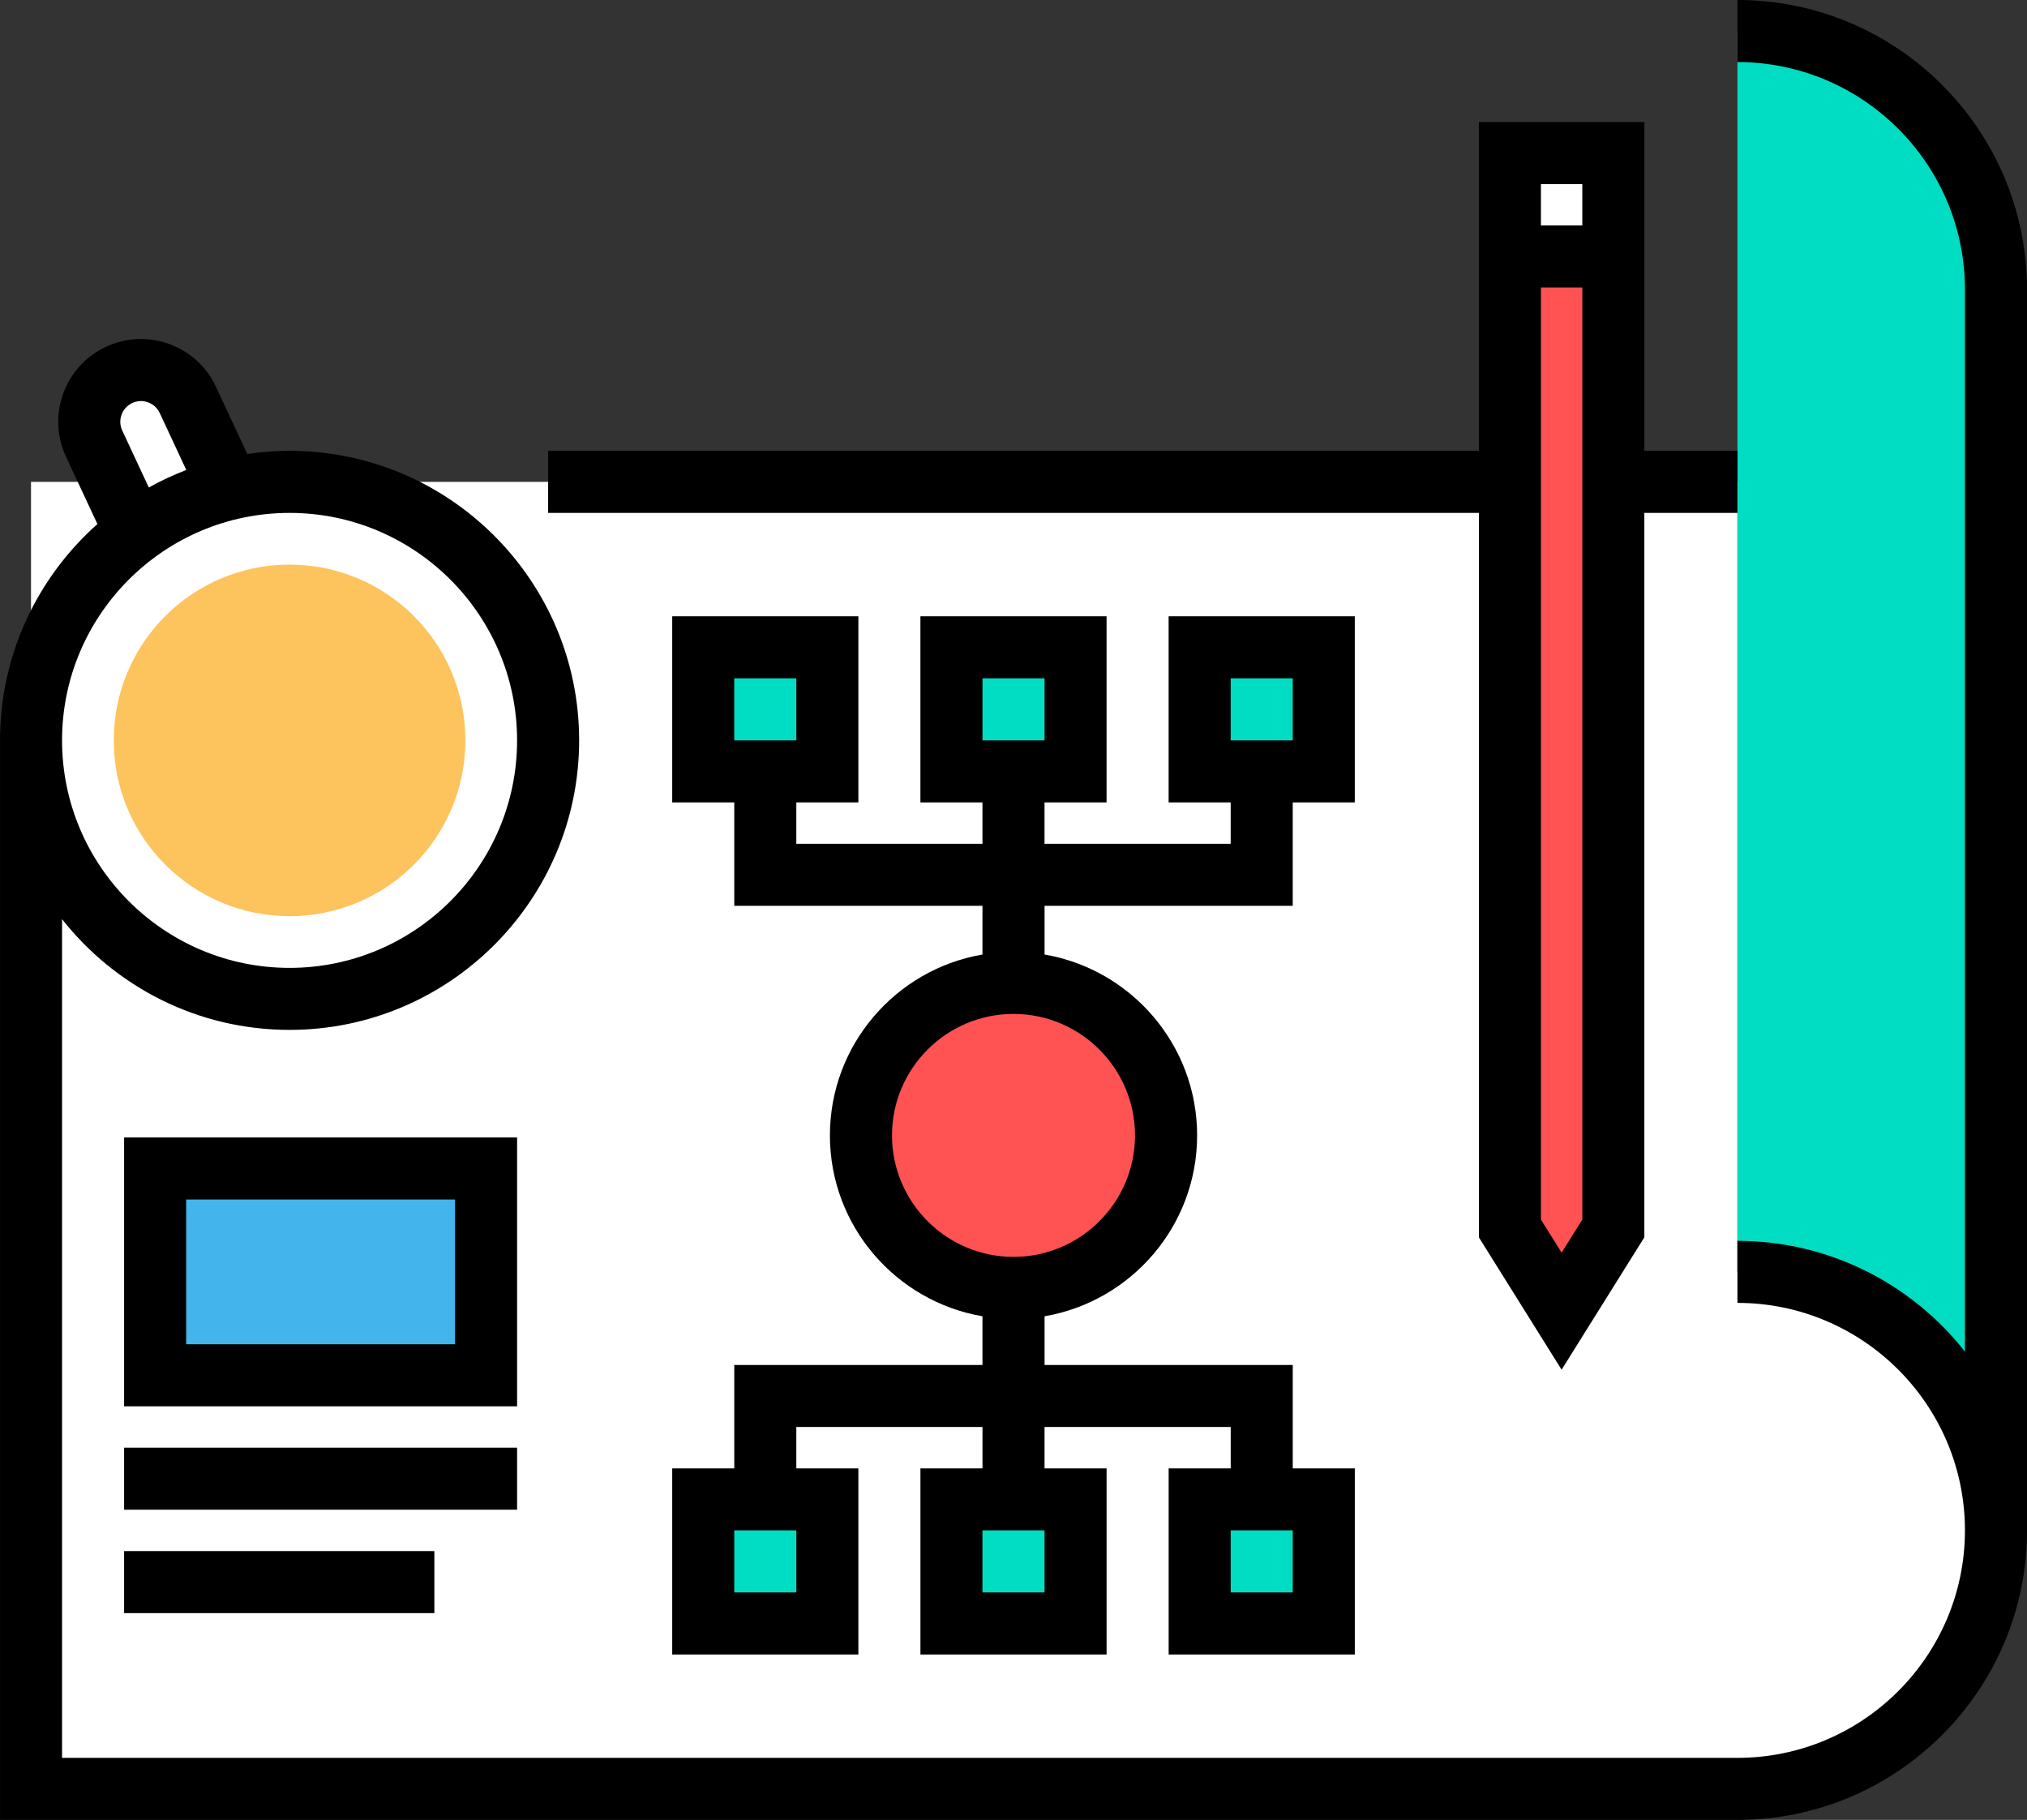 <?xml version="1.0" encoding="iso-8859-1"?>
<!-- Generator: Adobe Illustrator 21.1.0, SVG Export Plug-In . SVG Version: 6.00 Build 0)  -->
<svg version="1.1" id="Layer_1" xmlns="http://www.w3.org/2000/svg" xmlns:xlink="http://www.w3.org/1999/xlink" x="0px" y="0px"
	 viewBox="172 365.571 70 62.857" style="enable-background:new 172 365.571 70 62.857;" xml:space="preserve">
<rect x="172" y="365.571" width="70" height="62.857" fill="#333333" stroke="none"/>
<g>
	<path style="fill:#FFFFFF;" d="M240.929,418.429c0,4.931-3.997,8.929-8.929,8.929h-58.929v-45.143H232V409.5
		C236.931,409.5,240.929,413.497,240.929,418.429z"/>
	<path style="fill:#00DDC2;" d="M232,366.643c4.931,0,8.929,3.997,8.929,8.929v42.857c0-4.931-3.997-8.929-8.929-8.929V366.643
		L232,366.643z"/>
	<path style="fill:#FFFFFF;" d="M176.608,383.806l-1.358-2.913c-0.417-0.894-0.03-1.956,0.864-2.373l0,0
		c0.894-0.417,1.956-0.03,2.373,0.864l1.358,2.913"/>
	<polygon style="fill:#FF5252;" points="224.143,408 224.143,370.857 227.714,370.857 227.714,408 225.929,410.857 	"/>
	<rect x="224.143" y="370.857" style="fill:#FFFFFF;" width="3.571" height="3.571"/>
	<g>
		<rect x="196.286" y="387.929" style="fill:#00DDC2;" width="4.286" height="4.286"/>
		<rect x="204.857" y="387.929" style="fill:#00DDC2;" width="4.286" height="4.286"/>
		<rect x="213.429" y="387.929" style="fill:#00DDC2;" width="4.286" height="4.286"/>
	</g>
	<circle style="fill:#FF5252;" cx="207" cy="404.786" r="5.268"/>
	<g>
		<rect x="213.429" y="417.357" style="fill:#00DDC2;" width="4.286" height="4.286"/>
		<rect x="204.857" y="417.357" style="fill:#00DDC2;" width="4.286" height="4.286"/>
		<rect x="196.286" y="417.357" style="fill:#00DDC2;" width="4.286" height="4.286"/>
	</g>
	<circle style="fill:#FFFFFF;" cx="182" cy="391.143" r="8.929"/>
	<circle style="fill:#FDC35C;" cx="182" cy="391.143" r="6.071"/>
	<rect x="177.357" y="405.929" style="fill:#43B5EC;" width="11.429" height="7.143"/>
	<path d="M223.071,408.307l2.857,4.571l2.857-4.571v-25.022H232v-2.143h-3.214v-11.357h-5.714v11.357h-32.143v2.143h32.143V408.307z
		 M225.929,408.836l-0.714-1.143V375.5h1.429v32.193L225.929,408.836z M226.643,371.929v1.429h-1.429v-1.429H226.643z"/>
	<path d="M216.643,396.857v-3.571h2.143v-6.429h-6.429v6.429h2.143v1.429h-6.429v-1.429h2.143v-6.429h-6.429v6.429h2.143v1.429
		H199.5v-1.429h2.143v-6.429h-6.429v6.429h2.143v3.571h8.571v1.682c-2.987,0.511-5.268,3.117-5.268,6.247
		c0,3.13,2.281,5.736,5.268,6.247v1.682h-8.571v3.571h-2.143v6.429h6.429v-6.429H199.5v-1.429h6.429v1.429h-2.143v6.429h6.429
		v-6.429h-2.143v-1.429h6.429v1.429h-2.143v6.429h6.429v-6.429h-2.143v-3.571h-8.571v-1.682c2.987-0.511,5.268-3.117,5.268-6.247
		c0-3.13-2.281-5.736-5.268-6.247v-1.682H216.643z M214.5,389h2.143v2.143H214.5V389z M205.929,389h2.143v2.143h-2.143V389z
		 M197.357,389h2.143v2.143h-2.143V389z M199.5,420.571h-2.143v-2.143h2.143V420.571z M208.071,420.571h-2.143v-2.143h2.143V420.571
		z M216.643,420.571H214.5v-2.143h2.143V420.571z M211.196,404.786c0,2.314-1.883,4.196-4.196,4.196s-4.196-1.883-4.196-4.196
		c0-2.314,1.883-4.196,4.196-4.196S211.196,402.472,211.196,404.786z"/>
	<path d="M232,365.571v2.143c4.332,0,7.857,3.525,7.857,7.857v36.682c-1.833-2.327-4.672-3.825-7.857-3.825v2.143
		c4.332,0,7.857,3.525,7.857,7.857s-3.525,7.857-7.857,7.857h-57.857v-28.968c1.833,2.327,4.672,3.825,7.857,3.825
		c5.514,0,10-4.486,10-10c0-5.514-4.486-10-10-10c-0.496,0-0.983,0.038-1.46,0.108l-1.082-2.32
		c-0.323-0.692-0.895-1.216-1.612-1.477c-0.717-0.261-1.493-0.227-2.185,0.095c-1.428,0.666-2.048,2.369-1.382,3.797l1.085,2.326
		c-2.061,1.833-3.363,4.502-3.363,7.471v37.286h60c5.514,0,10-4.486,10-10v-42.857C242,370.057,237.514,365.571,232,365.571z
		 M176.221,380.44c-0.166-0.357-0.011-0.783,0.346-0.949c0.173-0.081,0.367-0.089,0.546-0.024c0.179,0.065,0.322,0.196,0.403,0.369
		l0.917,1.967c-0.448,0.172-0.88,0.374-1.294,0.605L176.221,380.44z M182,383.286c4.332,0,7.857,3.525,7.857,7.857
		S186.332,399,182,399s-7.857-3.525-7.857-7.857S177.668,383.286,182,383.286z"/>
	<path d="M189.857,404.857h-13.571v9.286h13.571V404.857z M187.714,412h-9.286v-5h9.286V412z"/>
	<rect x="176.286" y="415.571" width="13.571" height="2.143"/>
	<rect x="176.286" y="419.143" width="10.714" height="2.143"/>
</g>
</svg>
